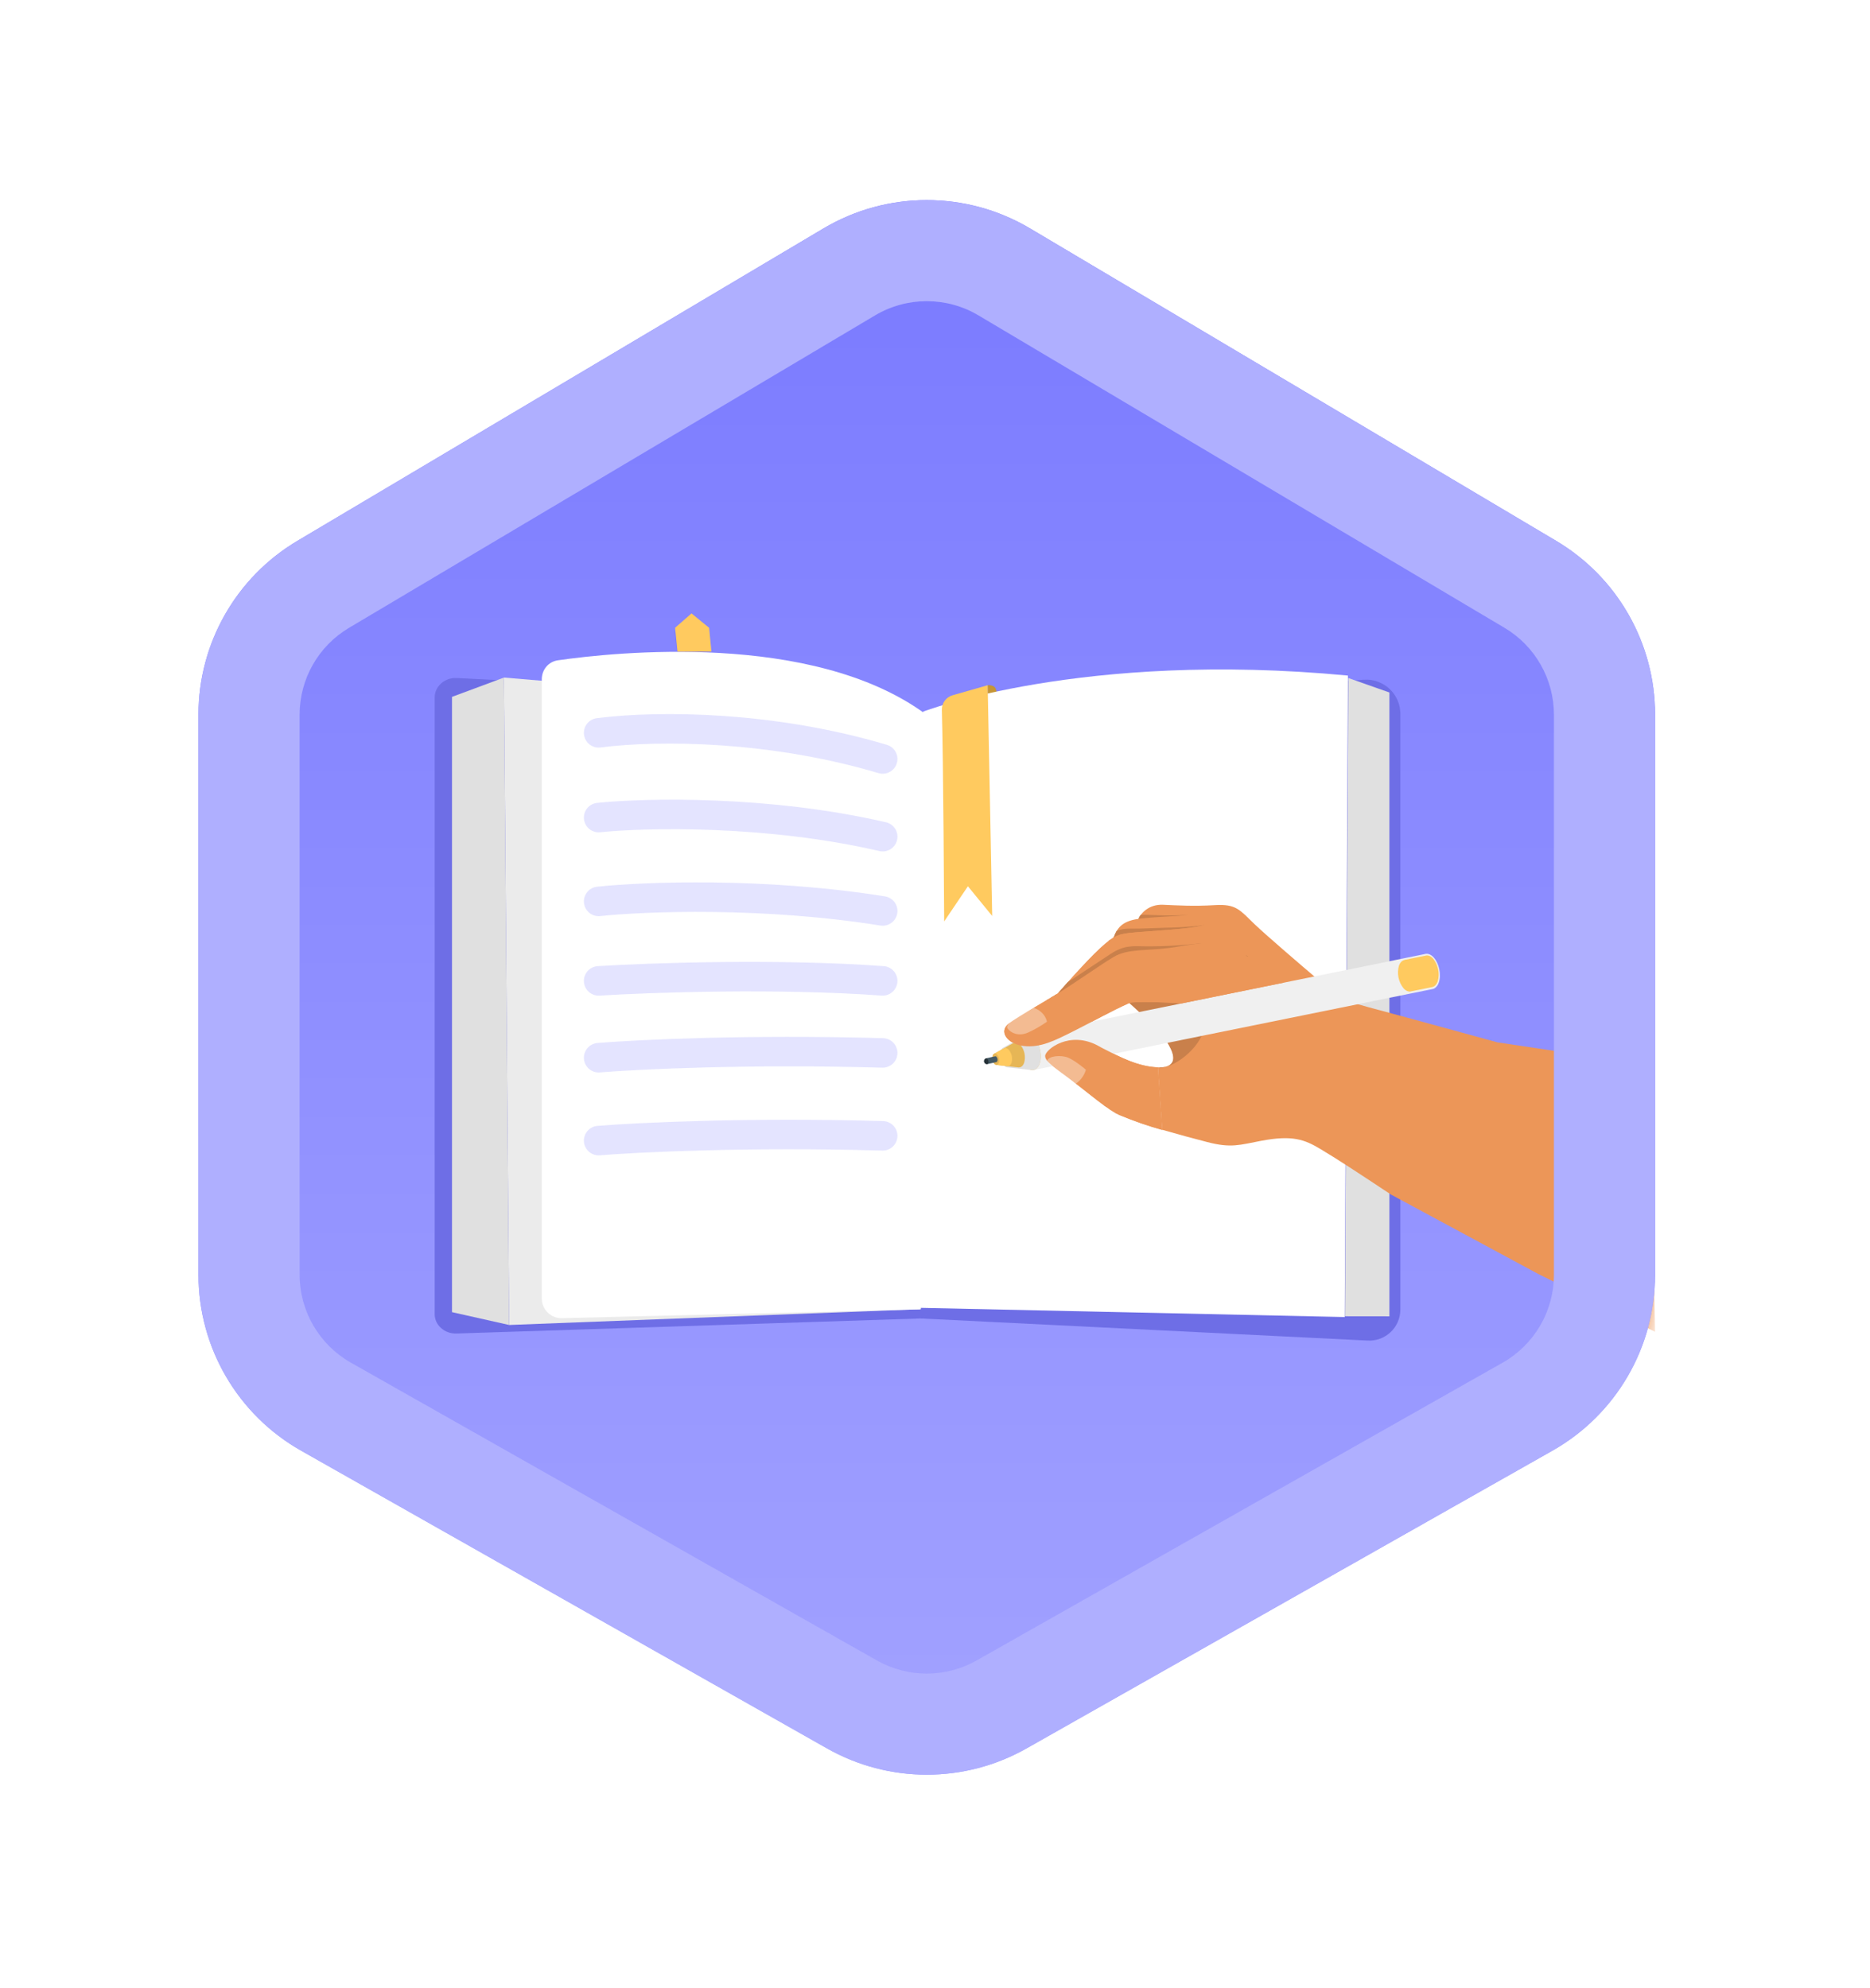 <svg width="95" height="101" viewBox="0 0 95 101" fill="none" xmlns="http://www.w3.org/2000/svg">
<g filter="url(#filter0_d_1_698)">
<path d="M10.082 31.31C10.082 27.686 11.992 24.33 15.11 22.479L41.832 6.608C45.068 4.686 49.096 4.686 52.332 6.608L79.055 22.479C82.172 24.33 84.082 27.686 84.082 31.31V59.764C84.082 63.464 82.091 66.878 78.87 68.702L52.148 83.832C49.005 85.611 45.159 85.611 42.016 83.832L15.294 68.702C12.073 66.878 10.082 63.464 10.082 59.764V31.31Z" fill="url(#paint0_linear_1_698)"/>
<g filter="url(#filter1_i_1_698)">
<path fill-rule="evenodd" clip-rule="evenodd" d="M78.943 31.311V59.764C78.943 61.614 77.947 63.321 76.337 64.233L49.615 79.363C48.043 80.252 46.12 80.252 44.549 79.363L17.827 64.233C16.216 63.321 15.221 61.614 15.221 59.764V31.311C15.221 29.499 16.176 27.821 17.734 26.895L44.457 11.024C46.075 10.062 48.089 10.062 49.707 11.024L76.429 26.895C77.988 27.821 78.943 29.499 78.943 31.311Z" fill="url(#paint1_linear_1_698)"/>
</g>
<mask id="mask0_1_698" style="mask-type:alpha" maskUnits="userSpaceOnUse" x="10" y="5" width="75" height="80">
<path d="M10.082 31.144C10.082 27.52 11.992 24.164 15.11 22.313L41.832 6.442C45.068 4.519 49.096 4.519 52.332 6.442L79.055 22.313C82.172 24.164 84.082 27.52 84.082 31.144V59.597C84.082 63.298 82.091 66.712 78.87 68.536L52.148 83.666C49.005 85.445 45.159 85.445 42.016 83.666L15.294 68.536C12.073 66.712 10.082 63.298 10.082 59.597V31.144Z" fill="#D9D9D9"/>
</mask>
<g mask="url(#mask0_1_698)">
<g filter="url(#filter2_di_1_698)">
<path d="M71.141 31.269V61.531C71.141 61.748 71.097 61.962 71.011 62.16C70.926 62.358 70.8 62.537 70.642 62.685C70.484 62.833 70.298 62.947 70.094 63.02C69.891 63.093 69.675 63.123 69.459 63.109L46.783 61.987L46.989 31.22L69.271 29.535C69.51 29.517 69.75 29.548 69.976 29.627C70.202 29.706 70.409 29.831 70.585 29.994C70.761 30.156 70.901 30.354 70.996 30.573C71.092 30.793 71.141 31.029 71.141 31.269Z" fill="#7A7AFF"/>
<path d="M71.141 31.269V61.531C71.141 61.748 71.097 61.962 71.011 62.16C70.926 62.358 70.8 62.537 70.642 62.685C70.484 62.833 70.298 62.947 70.094 63.02C69.891 63.093 69.675 63.123 69.459 63.109L46.783 61.987L46.989 31.22L69.271 29.535C69.51 29.517 69.75 29.548 69.976 29.627C70.202 29.706 70.409 29.831 70.585 29.994C70.761 30.156 70.901 30.354 70.996 30.573C71.092 30.793 71.141 31.029 71.141 31.269Z" fill="black" fill-opacity="0.1"/>
<path d="M68.497 29.447L70.585 30.183V61.237V61.879L68.329 61.876L68.497 29.447Z" fill="#E0E0E0"/>
<path d="M50.18 49.186C50.216 49.186 50.25 49.172 50.275 49.146C50.301 49.121 50.315 49.087 50.315 49.051C50.315 49.015 50.301 48.981 50.275 48.956C50.25 48.931 50.216 48.916 50.18 48.916C50.145 48.916 50.11 48.931 50.085 48.956C50.06 48.981 50.046 49.015 50.046 49.051C50.046 49.087 50.06 49.121 50.085 49.146C50.11 49.172 50.145 49.186 50.18 49.186Z" fill="white"/>
<path d="M50.033 34.833C50.109 34.84 50.186 34.833 50.26 34.814C50.184 34.804 50.107 34.811 50.033 34.833Z" fill="#E0E0E0"/>
<path d="M50.263 34.815L50.264 34.813L50.26 34.815H50.263Z" fill="#E0E0E0"/>
<path d="M50.176 29.811C50.176 29.811 50.518 29.782 50.586 30.002L50.652 30.223L50.176 30.33V29.811Z" fill="#7A7AFF"/>
<path d="M50.176 29.812C50.176 29.812 50.517 29.783 50.585 30.003L50.652 30.224L50.176 30.331V29.812Z" fill="#C59536"/>
<path d="M69.615 50.24L71.582 50.231L72.556 51.412L71.582 52.673H69.605L69.615 50.24Z" fill="#FFCA5F"/>
<path d="M22.082 30.438V61.763C22.082 62.331 22.596 62.781 23.207 62.751L46.783 61.987C47.349 61.958 46.989 60.924 46.989 60.398L40.651 31.261C40.651 30.735 40.207 30.301 39.641 30.273L23.207 29.449C22.595 29.415 22.082 29.87 22.082 30.438Z" fill="#7A7AFF"/>
<path d="M22.082 30.438V61.763C22.082 62.331 22.596 62.781 23.207 62.751L46.783 61.987C47.349 61.958 46.989 60.924 46.989 60.398L40.651 31.261C40.651 30.735 40.207 30.301 39.641 30.273L23.207 29.449C22.595 29.415 22.082 29.87 22.082 30.438Z" fill="black" fill-opacity="0.1"/>
<path d="M25.602 29.425L25.865 62.318L46.786 61.515L46.988 31.221L25.602 29.425Z" fill="#EBEBEB"/>
<path d="M34.415 28.344L34.296 27.132L35.131 26.404L36.024 27.135L36.142 28.344H34.415Z" fill="#7A7AFF"/>
<path d="M27.524 29.51C27.524 29.027 27.865 28.616 28.342 28.548C31.25 28.131 41.213 27.082 46.955 31.232L46.754 61.525L28.548 61.973C27.987 61.987 27.524 61.535 27.524 60.973V29.51Z" fill="white"/>
<path d="M30.009 33.165L30.011 33.164H30.008L30.009 33.165Z" fill="#E0E0E0"/>
<path d="M45.044 33.707L44.983 33.685C45.003 33.694 45.023 33.701 45.044 33.707Z" fill="#E0E0E0"/>
<path d="M22.962 30.406L25.602 29.425L25.865 62.318L22.962 61.666V30.406Z" fill="#E0E0E0"/>
<path d="M34.415 28.107L34.296 26.895L35.131 26.166L36.024 26.897L36.142 28.107H34.415Z" fill="#FFCA5F"/>
<path d="M46.897 31.156C46.897 31.156 54.971 28.04 68.478 29.324L68.315 61.915L46.663 61.445L46.897 31.156Z" fill="white"/>
<path d="M47.847 31.07C47.923 33.392 47.966 41.815 47.966 41.815L49.172 40.029L50.406 41.537L50.176 29.815L48.396 30.324C48.234 30.369 48.093 30.468 47.993 30.603C47.894 30.738 47.843 30.902 47.847 31.07Z" fill="#FFCA5F"/>
<path d="M30.413 32.233C33.566 31.829 39.297 31.907 44.842 33.561M30.413 36.538C32.778 36.295 38.975 36.15 44.842 37.508M30.413 40.797C32.699 40.555 38.786 40.312 44.842 41.283M30.413 44.835C33.015 44.673 39.543 44.447 44.842 44.835M30.413 48.739C32.384 48.577 38.029 48.302 44.842 48.496M30.413 52.95C32.384 52.789 38.029 52.514 44.842 52.708" stroke="#E4E4FF" stroke-width="1.5" stroke-linecap="round"/>
<g filter="url(#filter3_d_1_698)">
<path d="M62.214 40.487C61.109 40.555 60.303 40.498 59.582 40.468C58.86 40.439 58.454 40.903 58.34 41.185C57.436 41.303 57.228 41.728 57.082 42.127L56.616 44.378C56.616 44.378 59.191 46.502 59.706 47.307L59.712 47.316C59.934 47.663 60.407 48.402 59.838 48.66C59.674 48.721 59.499 48.745 59.324 48.729L59.541 51.9C60.608 52.202 60.879 52.277 61.828 52.524C63.05 52.843 63.478 52.668 64.566 52.462C66.167 52.158 66.778 52.398 67.588 52.883C68.518 53.437 69.721 54.236 71.162 55.19L78.642 59.224L84.582 62.167L84.289 48.611L76.575 47.46C76.575 47.46 71.492 46.06 69.954 45.655C68.544 45.281 68.352 45.027 67.412 44.23C66.682 43.611 64.863 42.054 64.241 41.46C63.492 40.744 63.319 40.418 62.214 40.487Z" fill="#EC9658"/>
<path d="M58.331 41.181C58.363 41.108 58.404 41.039 58.453 40.976C58.932 40.967 59.841 41.059 60.877 40.978C60.07 41.079 59.625 41.042 58.331 41.181Z" fill="#C9804B"/>
<path d="M57.227 41.795C57.645 41.623 58.01 41.703 58.621 41.671C59.389 41.632 60.896 41.64 61.704 41.492C61.036 41.74 58.637 42.414 56.92 42.89L57.078 42.125C57.117 42.01 57.167 41.9 57.227 41.795Z" fill="#C9804B"/>
<path d="M57.431 43.494L61.381 43.581C61.381 43.581 61.743 45.511 61.702 46.535C61.66 47.558 60.313 48.701 59.428 48.76L59.405 48.731C59.552 48.739 59.699 48.715 59.835 48.66C60.408 48.401 59.923 47.652 59.703 47.308C59.188 46.503 56.613 44.379 56.613 44.379L56.729 43.819L57.431 43.494Z" fill="#C9804B"/>
<path d="M63.706 41.972C62.804 41.226 62.221 41.377 61.455 41.549C60.689 41.721 58.914 41.8 58.131 41.874C57.349 41.949 57.153 41.977 56.392 42.676C55.631 43.375 54.252 44.965 54.252 44.965C54.252 44.965 62.155 43.701 62.927 43.49C63.699 43.279 64.439 42.804 63.706 41.972Z" fill="#EC9658"/>
<path d="M56.956 42.66C56.954 42.662 56.953 42.663 56.95 42.664C56.948 42.665 56.946 42.666 56.944 42.666C56.919 42.64 56.916 42.583 56.907 42.55C56.897 42.517 56.883 42.465 56.869 42.424C56.855 42.382 56.84 42.343 56.822 42.302C56.845 42.284 56.868 42.268 56.889 42.252C56.927 42.355 56.952 42.463 56.964 42.573C56.971 42.602 56.968 42.633 56.956 42.66ZM57.421 42.432C57.409 42.318 57.386 42.206 57.351 42.097C57.341 42.069 57.33 42.042 57.317 42.015C57.344 42.002 57.373 41.995 57.401 41.987C57.416 42.016 57.426 42.046 57.436 42.077C57.478 42.193 57.497 42.315 57.49 42.438C57.489 42.477 57.426 42.466 57.421 42.432ZM57.158 42.162C57.187 42.224 57.211 42.289 57.231 42.354C57.275 42.488 57.294 42.628 57.288 42.769C57.285 42.803 57.232 42.785 57.228 42.758C57.216 42.636 57.195 42.514 57.164 42.394C57.148 42.338 57.128 42.282 57.105 42.228C57.091 42.201 57.077 42.171 57.062 42.142C57.086 42.13 57.107 42.115 57.129 42.103C57.139 42.124 57.149 42.143 57.158 42.162Z" fill="#C9804B"/>
<path d="M58.68 42.581C59.641 42.589 60.602 42.533 61.556 42.416L62.255 43.143L61.849 43.704C59.485 44.128 54.254 44.965 54.254 44.965C54.254 44.965 54.458 44.73 54.749 44.401C54.749 44.401 56.249 43.409 56.921 42.967C57.593 42.525 58.02 42.565 58.68 42.581Z" fill="#C9804B"/>
<path d="M56.318 47.65C56.38 47.685 56.44 47.722 56.507 47.754C57.389 48.204 58.309 48.693 59.324 48.73L59.543 51.907C58.826 51.706 58.121 51.463 57.433 51.177C56.834 50.946 55.657 49.918 54.813 49.29C53.97 48.661 53.584 48.414 53.597 48.142C53.605 47.828 54.845 46.828 56.318 47.65Z" fill="#EC9658"/>
<path d="M57.14 51.027C57.166 51.002 57.191 50.978 57.215 50.953C57.265 50.898 57.313 50.842 57.356 50.782C57.395 50.718 57.439 50.658 57.489 50.603C57.503 50.592 57.539 50.6 57.534 50.621C57.511 50.701 57.473 50.775 57.422 50.84C57.373 50.911 57.318 50.979 57.258 51.041C57.247 51.053 57.235 51.063 57.224 51.074L57.14 51.027Z" fill="#C9804B"/>
<path d="M56.864 50.822C56.953 50.743 57.035 50.655 57.108 50.56C57.169 50.478 57.221 50.391 57.263 50.298C57.293 50.233 57.317 50.165 57.335 50.095C57.347 50.039 57.355 49.982 57.372 49.927C57.377 49.913 57.41 49.914 57.413 49.929C57.432 50.047 57.419 50.169 57.376 50.28C57.338 50.396 57.283 50.506 57.213 50.607C57.136 50.716 57.048 50.815 56.948 50.904L56.848 50.837C56.85 50.834 56.858 50.83 56.864 50.822Z" fill="#C9804B"/>
<path d="M56.742 50.524C56.807 50.456 56.867 50.383 56.922 50.306C56.945 50.272 56.966 50.238 56.986 50.203C57.001 50.164 57.023 50.13 57.051 50.1C57.066 50.092 57.1 50.098 57.099 50.118C57.083 50.213 57.044 50.303 56.987 50.38C56.936 50.46 56.88 50.535 56.817 50.605C56.777 50.65 56.735 50.692 56.692 50.734L56.599 50.668C56.648 50.621 56.696 50.574 56.742 50.524Z" fill="#C9804B"/>
<path d="M55.161 49.552C55.406 49.383 55.584 49.134 55.666 48.847C55.666 48.847 55.112 48.372 54.752 48.231C54.391 48.09 53.781 48.147 53.697 48.39C53.88 48.759 54.492 49.074 55.161 49.552Z" fill="white" fill-opacity="0.35"/>
<path opacity="0.3" d="M55.161 49.552C55.083 49.496 55.006 49.443 54.93 49.391C55.153 49.181 55.4 48.999 55.667 48.849C55.585 49.135 55.406 49.383 55.161 49.552Z" fill="white"/>
<path d="M60.52 45.481C59.617 45.406 58.047 45.381 57.883 45.454C56.954 45.866 56.031 46.393 55.049 46.885C54.068 47.377 53.355 47.745 52.487 47.641C51.704 47.545 51.183 46.91 51.774 46.486C52.28 46.122 53.371 45.507 54.251 44.966C55.132 44.425 56.359 43.546 57.076 43.118C57.793 42.689 58.769 42.813 59.897 42.66C60.878 42.526 62.057 42.239 62.731 42.463C63.404 42.687 65.096 43.964 65.733 44.419L60.52 45.481Z" fill="#EC9658"/>
<path d="M57.042 43.195C57.065 43.25 57.092 43.304 57.123 43.355C57.189 43.46 57.264 43.56 57.346 43.653C57.366 43.678 57.323 43.691 57.306 43.679C57.201 43.595 57.115 43.491 57.053 43.373C57.019 43.316 56.989 43.256 56.963 43.194L56.961 43.189C56.983 43.177 57.003 43.163 57.024 43.151L57.042 43.195Z" fill="#C9804B"/>
<path d="M58.028 43.497C58.029 43.52 57.984 43.513 57.98 43.495C57.95 43.349 57.89 43.211 57.805 43.089C57.765 43.036 57.72 42.987 57.67 42.944L57.621 42.906C57.654 42.897 57.687 42.889 57.72 42.881C57.774 42.928 57.822 42.981 57.863 43.038C57.964 43.171 58.021 43.331 58.028 43.497Z" fill="#C9804B"/>
<path d="M57.66 43.363C57.717 43.466 57.761 43.575 57.791 43.688C57.815 43.785 57.857 43.922 57.81 44.016C57.81 44.016 57.798 44.022 57.796 44.019C57.773 43.97 57.758 43.918 57.75 43.864C57.737 43.809 57.724 43.753 57.706 43.699C57.642 43.497 57.535 43.312 57.392 43.156C57.35 43.111 57.304 43.068 57.256 43.029C57.291 43.011 57.325 42.994 57.366 42.982C57.399 43.013 57.43 43.045 57.459 43.078C57.538 43.164 57.605 43.26 57.66 43.363Z" fill="#C9804B"/>
<path d="M53.755 45.28C53.784 45.31 53.813 45.343 53.842 45.374C53.9 45.44 53.956 45.507 54.01 45.577C54.013 45.581 54.015 45.585 54.016 45.589C54.018 45.594 54.018 45.598 54.017 45.603C54.017 45.608 54.015 45.612 54.013 45.616C54.011 45.62 54.008 45.623 54.004 45.626C53.984 45.636 53.962 45.624 53.951 45.609C53.903 45.547 53.853 45.485 53.798 45.422L53.717 45.335L53.687 45.305L53.745 45.27L53.755 45.28Z" fill="#C9804B"/>
<path d="M54.121 45.385C54.059 45.319 53.992 45.256 53.922 45.198L53.898 45.178L53.977 45.131L53.985 45.138C54.057 45.201 54.125 45.269 54.188 45.341C54.25 45.413 54.308 45.488 54.361 45.567C54.423 45.647 54.47 45.737 54.501 45.833C54.509 45.85 54.475 45.857 54.466 45.845C54.405 45.766 54.355 45.678 54.295 45.598C54.241 45.524 54.183 45.453 54.121 45.385Z" fill="#C9804B"/>
<path d="M54.404 45.405C54.325 45.308 54.241 45.216 54.151 45.128C54.13 45.107 54.107 45.087 54.084 45.068C54.107 45.056 54.127 45.041 54.15 45.027L54.197 45.07C54.292 45.167 54.378 45.272 54.455 45.384C54.472 45.414 54.421 45.426 54.404 45.405Z" fill="#C9804B"/>
<path d="M53.02 45.705C53.614 45.914 53.688 46.408 53.688 46.408C53.383 46.624 53.057 46.81 52.717 46.965C52.235 47.17 51.852 46.976 51.693 46.761C51.535 46.545 51.981 46.283 53.02 45.705Z" fill="white" fill-opacity="0.35"/>
<path opacity="0.3" d="M52.852 45.797C52.907 45.77 52.962 45.736 53.02 45.703C53.614 45.913 53.688 46.407 53.688 46.407C53.504 46.398 53.027 46.077 52.852 45.797Z" fill="white"/>
<path d="M62.493 42.298C62.843 42.358 63.134 42.563 63.414 42.769C63.568 42.887 63.729 42.996 63.896 43.094C63.907 43.1 63.89 43.111 63.882 43.108C63.579 42.986 63.311 42.789 63.03 42.631C62.734 42.451 62.389 42.37 62.044 42.399C61.84 42.409 61.638 42.434 61.435 42.453C61.42 42.455 61.423 42.44 61.435 42.436C61.767 42.316 62.141 42.24 62.493 42.298Z" fill="#C9804B"/>
<path d="M52.649 47.079L53.007 48.864L53.181 48.828L73.282 44.75C73.311 44.744 73.339 44.734 73.365 44.721C73.479 44.651 73.561 44.541 73.596 44.412C73.727 44.024 73.612 43.459 73.34 43.152C73.276 43.073 73.191 43.012 73.096 42.977C73.07 42.968 73.043 42.962 73.015 42.96C72.991 42.957 72.966 42.957 72.941 42.96C72.941 42.96 72.934 42.964 72.929 42.962L72.925 42.964L52.649 47.079Z" fill="#F0F0F0"/>
<path d="M53.066 47.267C52.795 46.959 52.468 47.025 52.338 47.414C52.208 47.804 52.322 48.368 52.593 48.675C52.865 48.983 53.191 48.916 53.321 48.528C53.452 48.139 53.337 47.574 53.066 47.267Z" fill="#FFCA5F"/>
<path d="M51.45 47.733C51.457 47.73 51.464 47.726 51.471 47.722L52.537 47.128L52.55 47.121C52.556 47.118 52.563 47.114 52.57 47.111L52.581 47.106C52.728 47.036 52.908 47.087 53.068 47.269C53.34 47.577 53.454 48.141 53.324 48.53C53.248 48.756 53.106 48.872 52.948 48.871L52.938 48.869C52.922 48.869 52.906 48.867 52.89 48.864L52.88 48.863L51.669 48.731C51.596 48.719 51.531 48.681 51.486 48.622C51.407 48.522 51.352 48.405 51.327 48.28C51.301 48.154 51.306 48.025 51.34 47.902C51.356 47.835 51.395 47.775 51.45 47.733Z" fill="#E0E0E0"/>
<path d="M51.007 48.037L51.974 47.498C51.982 47.493 51.991 47.488 52 47.485C52.105 47.432 52.234 47.468 52.349 47.599C52.447 47.723 52.515 47.868 52.546 48.023C52.578 48.178 52.572 48.338 52.53 48.49C52.476 48.65 52.377 48.732 52.266 48.732L52.26 48.734L52.229 48.731L51.116 48.605C51.075 48.598 51.038 48.576 51.013 48.544C50.968 48.487 50.938 48.421 50.923 48.35C50.909 48.28 50.911 48.207 50.931 48.138C50.936 48.117 50.945 48.097 50.958 48.079C50.971 48.062 50.988 48.048 51.007 48.037Z" fill="#FFCA5F"/>
<path opacity="0.1" d="M51.007 48.037L51.974 47.498C51.982 47.493 51.991 47.488 52 47.485C52.105 47.432 52.234 47.468 52.349 47.599C52.447 47.723 52.515 47.868 52.546 48.023C52.578 48.178 52.572 48.338 52.53 48.49C52.476 48.65 52.377 48.732 52.266 48.732L52.26 48.734L52.229 48.731L51.116 48.605C51.075 48.598 51.038 48.576 51.013 48.544C50.968 48.487 50.938 48.421 50.923 48.35C50.909 48.28 50.911 48.207 50.931 48.138C50.936 48.117 50.945 48.097 50.958 48.079C50.971 48.062 50.988 48.048 51.007 48.037Z" fill="black"/>
<path d="M50.929 48.136C50.91 48.206 50.908 48.279 50.923 48.35C50.937 48.42 50.968 48.486 51.013 48.543C51.038 48.575 51.075 48.597 51.115 48.604L51.678 48.668C51.769 48.677 51.846 48.618 51.889 48.494C51.919 48.383 51.923 48.266 51.901 48.154C51.878 48.041 51.828 47.935 51.757 47.845C51.675 47.751 51.582 47.725 51.506 47.761L51.486 47.771L51.007 48.038C50.988 48.048 50.972 48.062 50.958 48.079C50.945 48.096 50.935 48.116 50.929 48.136Z" fill="#FFCA5F"/>
<path opacity="0.1" d="M51.164 48.088C51.077 47.989 50.973 48.011 50.929 48.136C50.91 48.205 50.907 48.278 50.921 48.349C50.936 48.419 50.966 48.485 51.011 48.542C51.098 48.641 51.203 48.619 51.247 48.494C51.266 48.424 51.269 48.351 51.254 48.281C51.24 48.21 51.209 48.144 51.164 48.088Z" fill="black"/>
<path d="M71.836 43.278L71.843 43.275C71.846 43.273 71.85 43.271 71.853 43.27L72.927 43.053C72.935 43.05 72.944 43.049 72.952 43.048L72.958 43.045C73.071 43.029 73.198 43.084 73.313 43.213C73.438 43.371 73.523 43.556 73.563 43.753C73.603 43.95 73.596 44.154 73.543 44.348C73.484 44.524 73.38 44.626 73.261 44.65L72.173 44.87C72.172 44.871 72.17 44.871 72.168 44.872L72.163 44.875C72.046 44.894 71.916 44.84 71.797 44.705C71.672 44.547 71.586 44.362 71.546 44.165C71.507 43.968 71.514 43.764 71.567 43.57C71.623 43.409 71.723 43.307 71.836 43.278Z" fill="#FFCA5F"/>
<path d="M50.609 48.267L51.056 48.168C51.07 48.166 51.083 48.167 51.096 48.173C51.109 48.178 51.12 48.187 51.127 48.198C51.15 48.227 51.166 48.261 51.173 48.297C51.18 48.333 51.179 48.371 51.169 48.406C51.166 48.419 51.16 48.431 51.151 48.44C51.142 48.45 51.131 48.457 51.118 48.461L50.672 48.561C50.647 48.566 50.621 48.564 50.597 48.555C50.566 48.545 50.539 48.525 50.521 48.498C50.502 48.471 50.493 48.439 50.494 48.406C50.495 48.374 50.507 48.342 50.528 48.317C50.549 48.292 50.577 48.274 50.609 48.266L50.609 48.267Z" fill="#455A64"/>
<path d="M50.581 48.277C50.589 48.273 50.597 48.269 50.605 48.266C50.617 48.266 50.629 48.27 50.639 48.276C50.65 48.281 50.659 48.289 50.666 48.299C50.689 48.328 50.705 48.362 50.712 48.398C50.719 48.434 50.718 48.472 50.708 48.507C50.705 48.52 50.699 48.532 50.69 48.541C50.681 48.55 50.67 48.557 50.658 48.561C50.656 48.563 50.653 48.564 50.65 48.565C50.648 48.566 50.646 48.567 50.643 48.568C50.627 48.569 50.61 48.566 50.594 48.561C50.557 48.547 50.526 48.52 50.508 48.484C50.491 48.449 50.487 48.408 50.499 48.37C50.505 48.349 50.516 48.33 50.53 48.314C50.544 48.298 50.562 48.286 50.581 48.277Z" fill="#263238"/>
<path d="M63.706 41.973C62.804 41.227 62.221 41.378 61.456 41.55C60.69 41.722 58.914 41.801 58.132 41.876C57.349 41.95 57.153 41.978 56.392 42.677C55.632 43.376 54.253 44.966 54.253 44.966C54.253 44.966 62.155 43.702 62.928 43.491C63.7 43.28 64.439 42.805 63.706 41.973Z" fill="#EC9658"/>
<path d="M58.68 42.58C59.641 42.588 60.602 42.533 61.556 42.415L62.255 43.143L61.849 43.703C59.485 44.128 54.254 44.964 54.254 44.964C54.254 44.964 54.458 44.729 54.749 44.4C54.749 44.4 56.249 43.408 56.921 42.966C57.593 42.524 58.02 42.564 58.68 42.58Z" fill="#C9804B"/>
<path d="M56.318 47.649C56.381 47.684 56.441 47.721 56.508 47.753C57.389 48.203 58.309 48.692 59.325 48.729L59.543 51.907C58.826 51.706 58.121 51.462 57.434 51.177C56.835 50.945 55.657 49.917 54.814 49.289C53.97 48.66 53.584 48.413 53.597 48.142C53.606 47.828 54.845 46.827 56.318 47.649Z" fill="#EC9658"/>
<path d="M55.161 49.553C55.406 49.384 55.584 49.135 55.666 48.849C55.666 48.849 55.112 48.373 54.752 48.232C54.391 48.09 53.781 48.148 53.697 48.391C53.88 48.76 54.493 49.075 55.161 49.553Z" fill="white" fill-opacity="0.35"/>
<path d="M60.52 45.482C59.617 45.407 58.047 45.382 57.883 45.455C56.954 45.867 56.031 46.394 55.049 46.886C54.068 47.378 53.355 47.746 52.487 47.642C51.704 47.546 51.183 46.911 51.774 46.487C52.28 46.123 53.371 45.508 54.251 44.967C55.132 44.426 56.359 43.547 57.076 43.119C57.793 42.69 58.769 42.814 59.897 42.661C60.878 42.528 62.057 42.24 62.731 42.464C63.404 42.688 65.096 43.965 65.733 44.42L60.52 45.482Z" fill="#EC9658"/>
<path d="M53.021 45.706C53.614 45.915 53.688 46.409 53.688 46.409C53.383 46.625 53.058 46.812 52.717 46.966C52.235 47.171 51.852 46.977 51.694 46.762C51.535 46.546 51.981 46.284 53.021 45.706Z" fill="white" fill-opacity="0.35"/>
</g>
</g>
</g>
<path fill-rule="evenodd" clip-rule="evenodd" d="M78.943 59.764V31.31C78.943 29.498 77.988 27.82 76.429 26.895L49.707 11.023C48.089 10.062 46.075 10.062 44.457 11.023L17.735 26.895C16.176 27.82 15.221 29.498 15.221 31.31V59.764C15.221 61.614 16.216 63.321 17.827 64.233L44.549 79.362C46.12 80.252 48.044 80.252 49.615 79.362L76.337 64.233C77.948 63.321 78.943 61.614 78.943 59.764ZM15.11 22.479C11.992 24.33 10.082 27.686 10.082 31.31V59.764C10.082 63.464 12.073 66.878 15.294 68.702L42.016 83.832C45.159 85.611 49.005 85.611 52.148 83.832L78.87 68.702C82.091 66.878 84.082 63.464 84.082 59.764V31.31C84.082 27.686 82.172 24.33 79.055 22.479L52.332 6.608C49.096 4.686 45.068 4.686 41.832 6.608L15.11 22.479Z" fill="#AFAFFF"/>
</g>
<defs>
<filter id="filter0_d_1_698" x="-2.918" y="0" width="100" height="100.166" filterUnits="userSpaceOnUse" color-interpolation-filters="sRGB">
<feFlood flood-opacity="0" result="BackgroundImageFix"/>
<feColorMatrix in="SourceAlpha" type="matrix" values="0 0 0 0 0 0 0 0 0 0 0 0 0 0 0 0 0 0 127 0" result="hardAlpha"/>
<feOffset dy="5"/>
<feGaussianBlur stdDeviation="5"/>
<feComposite in2="hardAlpha" operator="out"/>
<feColorMatrix type="matrix" values="0 0 0 0 0.337 0 0 0 0 0.337 0 0 0 0 0.929 0 0 0 0.25 0"/>
<feBlend mode="normal" in2="BackgroundImageFix" result="effect1_dropShadow_1_698"/>
<feBlend mode="normal" in="SourceGraphic" in2="effect1_dropShadow_1_698" result="shape"/>
</filter>
<filter id="filter1_i_1_698" x="15.221" y="10.303" width="63.722" height="69.727" filterUnits="userSpaceOnUse" color-interpolation-filters="sRGB">
<feFlood flood-opacity="0" result="BackgroundImageFix"/>
<feBlend mode="normal" in="SourceGraphic" in2="BackgroundImageFix" result="shape"/>
<feColorMatrix in="SourceAlpha" type="matrix" values="0 0 0 0 0 0 0 0 0 0 0 0 0 0 0 0 0 0 127 0" result="hardAlpha"/>
<feOffset/>
<feGaussianBlur stdDeviation="0.5"/>
<feComposite in2="hardAlpha" operator="arithmetic" k2="-1" k3="1"/>
<feColorMatrix type="matrix" values="0 0 0 0 0.188 0 0 0 0 0.188 0 0 0 0 0.282 0 0 0 0.3 0"/>
<feBlend mode="normal" in2="shape" result="effect1_innerShadow_1_698"/>
</filter>
<filter id="filter2_di_1_698" x="20.582" y="24.666" width="65.5" height="39.946" filterUnits="userSpaceOnUse" color-interpolation-filters="sRGB">
<feFlood flood-opacity="0" result="BackgroundImageFix"/>
<feColorMatrix in="SourceAlpha" type="matrix" values="0 0 0 0 0 0 0 0 0 0 0 0 0 0 0 0 0 0 127 0" result="hardAlpha"/>
<feOffset/>
<feGaussianBlur stdDeviation="0.75"/>
<feComposite in2="hardAlpha" operator="out"/>
<feColorMatrix type="matrix" values="0 0 0 0 0.188 0 0 0 0 0.188 0 0 0 0 0.282 0 0 0 0.3 0"/>
<feBlend mode="normal" in2="BackgroundImageFix" result="effect1_dropShadow_1_698"/>
<feBlend mode="normal" in="SourceGraphic" in2="effect1_dropShadow_1_698" result="shape"/>
<feColorMatrix in="SourceAlpha" type="matrix" values="0 0 0 0 0 0 0 0 0 0 0 0 0 0 0 0 0 0 127 0" result="hardAlpha"/>
<feOffset/>
<feGaussianBlur stdDeviation="0.75"/>
<feComposite in2="hardAlpha" operator="arithmetic" k2="-1" k3="1"/>
<feColorMatrix type="matrix" values="0 0 0 0 1 0 0 0 0 1 0 0 0 0 1 0 0 0 1 0"/>
<feBlend mode="normal" in2="shape" result="effect2_innerShadow_1_698"/>
</filter>
<filter id="filter3_d_1_698" x="49.192" y="40.167" width="35.69" height="23.3" filterUnits="userSpaceOnUse" color-interpolation-filters="sRGB">
<feFlood flood-opacity="0" result="BackgroundImageFix"/>
<feColorMatrix in="SourceAlpha" type="matrix" values="0 0 0 0 0 0 0 0 0 0 0 0 0 0 0 0 0 0 127 0" result="hardAlpha"/>
<feOffset dx="-0.5" dy="0.5"/>
<feGaussianBlur stdDeviation="0.4"/>
<feComposite in2="hardAlpha" operator="out"/>
<feColorMatrix type="matrix" values="0 0 0 0 0.596 0 0 0 0 0.4 0 0 0 0 0.294 0 0 0 0.2 0"/>
<feBlend mode="normal" in2="BackgroundImageFix" result="effect1_dropShadow_1_698"/>
<feBlend mode="normal" in="SourceGraphic" in2="effect1_dropShadow_1_698" result="shape"/>
</filter>
<linearGradient id="paint0_linear_1_698" x1="46.356" y1="0.084" x2="46.356" y2="91.936" gradientUnits="userSpaceOnUse">
<stop stop-color="#7A7AFF"/>
<stop offset="1" stop-color="#A3A3FF"/>
</linearGradient>
<linearGradient id="paint1_linear_1_698" x1="46.457" y1="5.874" x2="46.457" y2="85.931" gradientUnits="userSpaceOnUse">
<stop stop-color="#7A7AFF"/>
<stop offset="1" stop-color="#A3A3FF"/>
</linearGradient>
</defs>
</svg>
